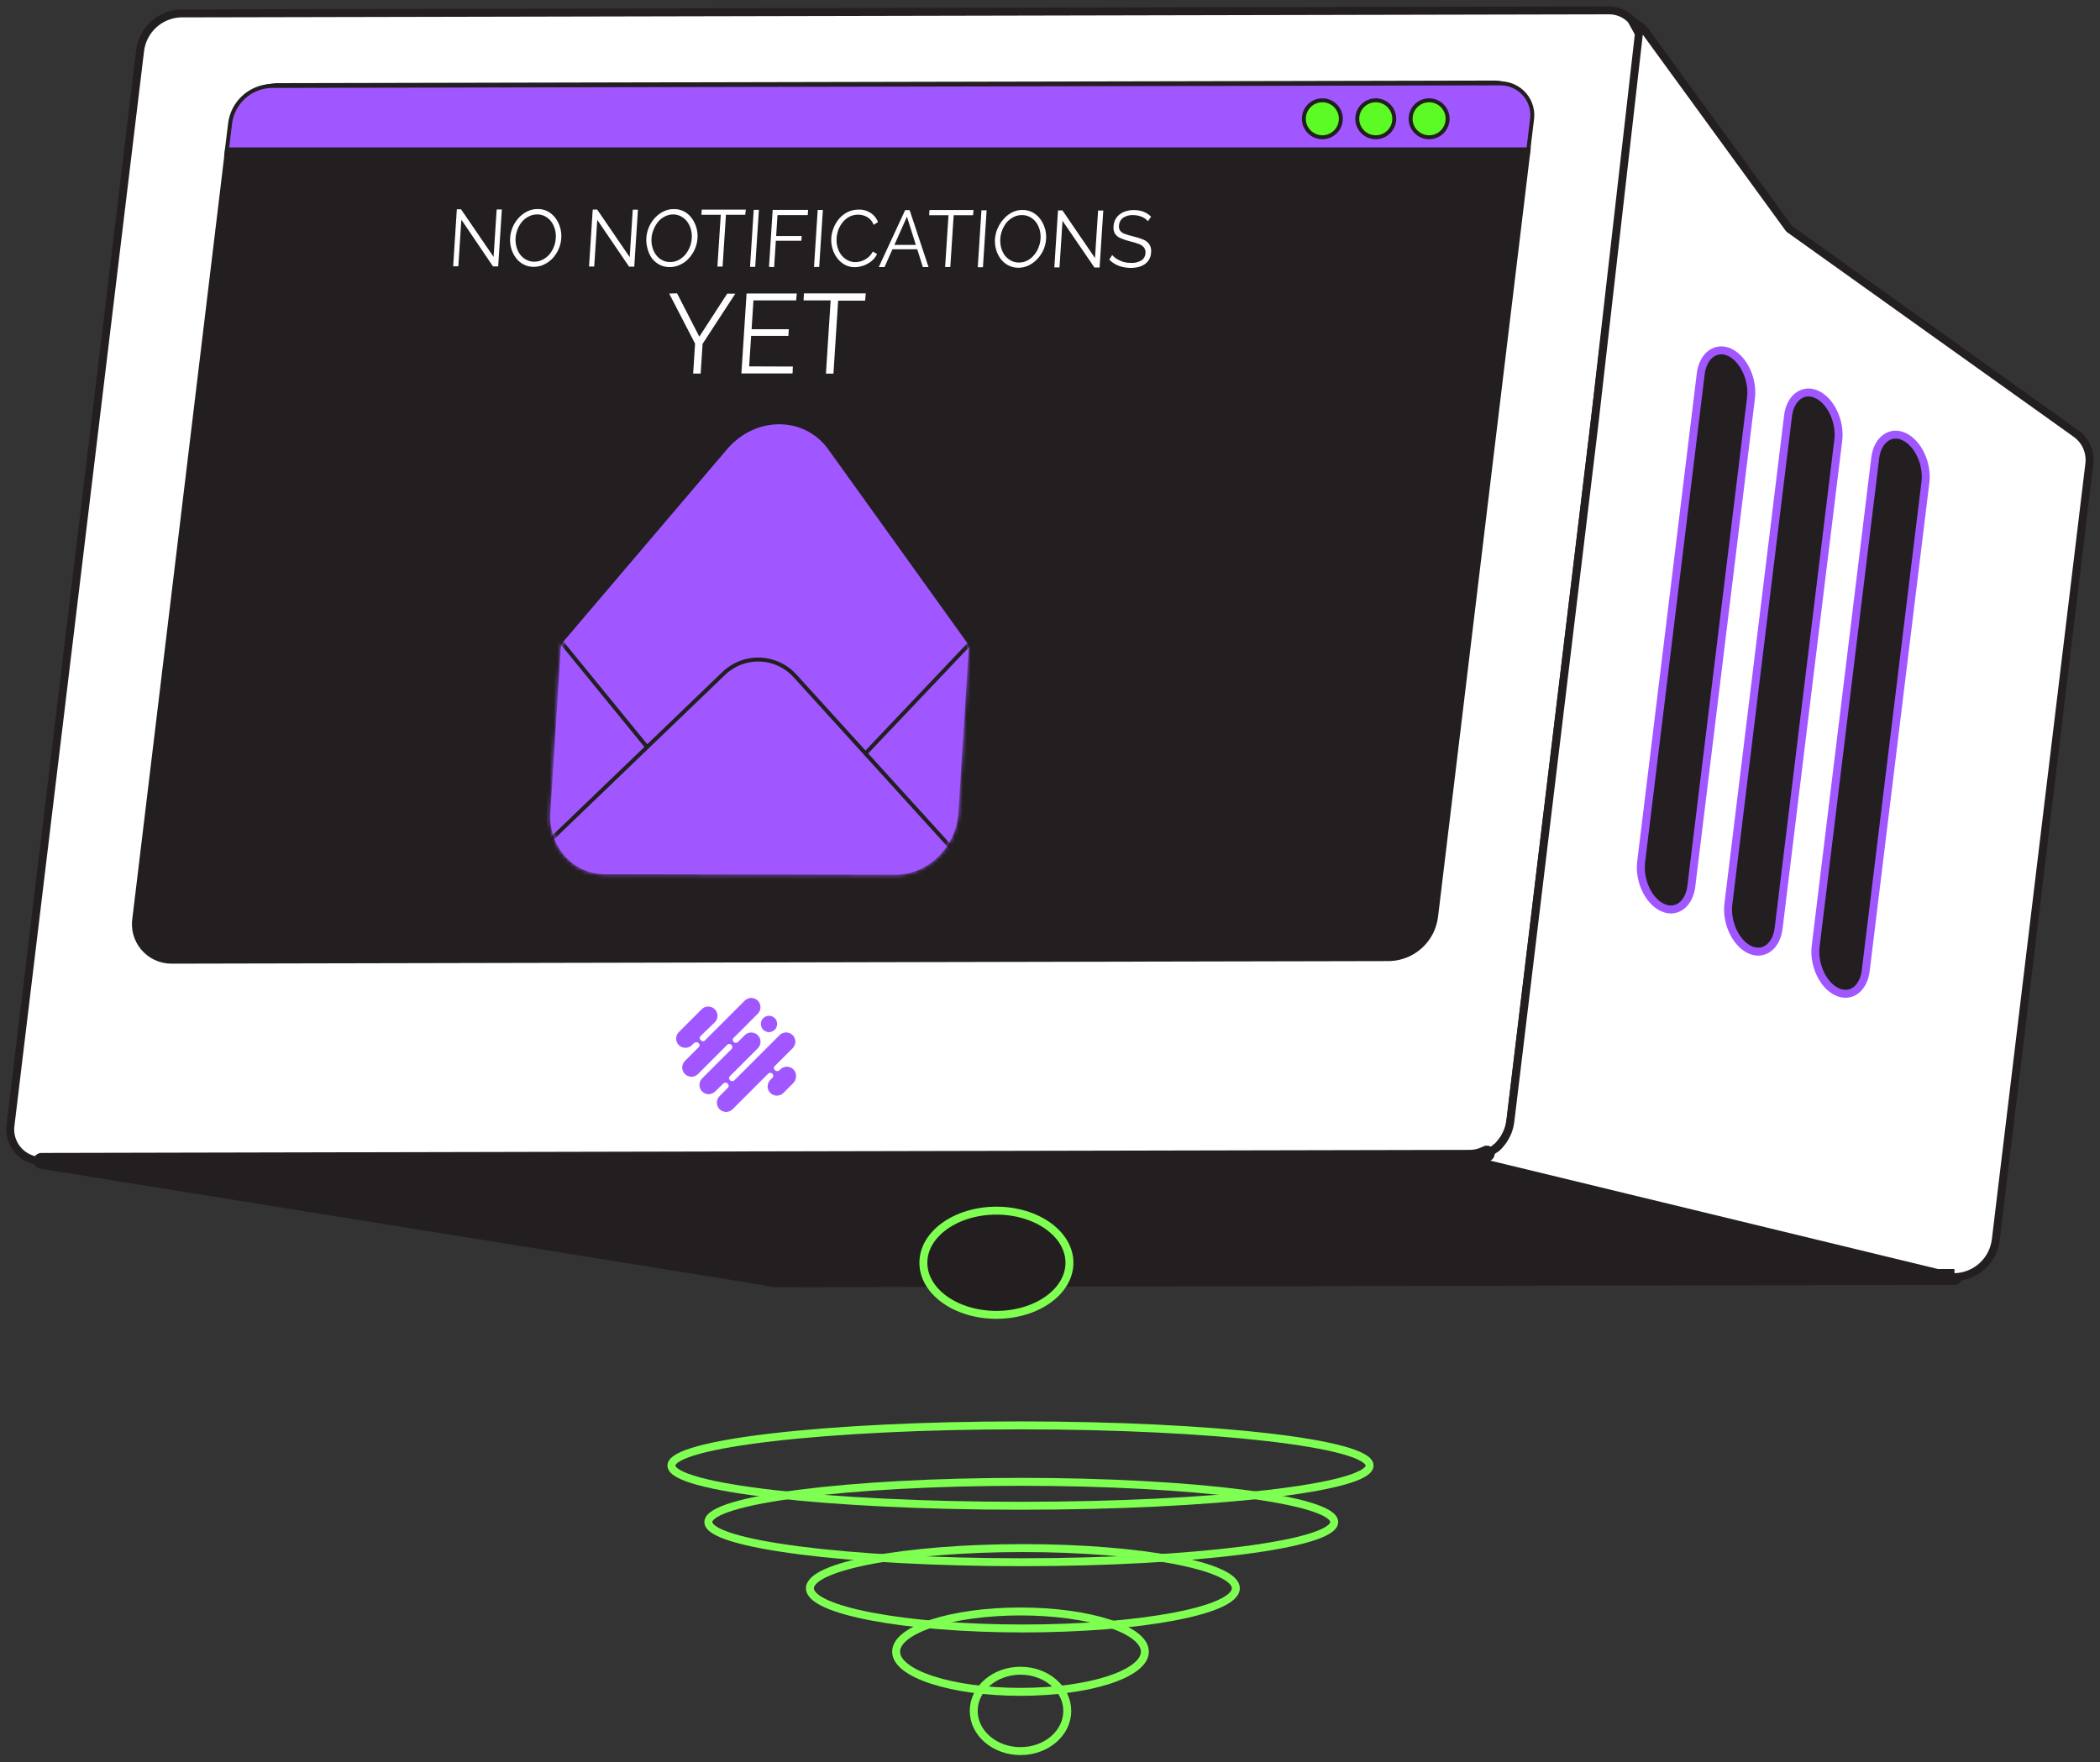 <svg width="529" height="444" viewBox="0 0 529 444" fill="none" xmlns="http://www.w3.org/2000/svg">
<rect x="0" y="0" width="529" height="444" fill="#333333" stroke="none"/>
<path d="M193.127 321.936L195.737 322.353C194.85 322.358 193.969 322.217 193.127 321.936Z" fill="white" stroke="#231F20" stroke-width="4" stroke-miterlimit="10"/>
<path d="M374.615 290.683C373.305 291.368 371.852 291.735 370.374 291.753L190.439 292.132L196.664 240.509L198.347 226.873L200.252 211.07L201.244 202.941L202.171 195.228L204.089 179.322L206.033 163.206L208.043 146.151L209.452 134.537L211.253 119.622L211.475 117.716V117.325C211.724 115.448 212.457 113.667 213.601 112.158C214.744 110.648 216.26 109.461 217.999 108.712C219.132 108.22 220.353 107.963 221.588 107.956H221.979H242.232H259.835H276.668H293.149L375.085 107.773H401.51L380.435 282.632C380.399 282.957 380.342 283.279 380.266 283.597C380.266 283.767 380.187 283.95 380.135 284.119C380.083 284.289 380.044 284.446 379.992 284.602C379.939 284.759 379.848 285.02 379.77 285.229C379.691 285.437 379.639 285.555 379.561 285.711L379.326 286.181C379.251 286.337 379.168 286.49 379.078 286.638C378.907 286.95 378.715 287.251 378.504 287.538L378.295 287.812L378.099 288.073C377.891 288.334 377.669 288.582 377.447 288.817C377.225 289.052 376.99 289.274 376.742 289.469H376.664L376.351 289.73L492.306 321.805L372.058 292.68C372.848 291.938 373.704 291.27 374.615 290.683Z" fill="white" stroke="#231F20" stroke-width="4" stroke-miterlimit="10"/>
<path d="M412.849 8.482C412.429 6.789 411.448 5.288 410.068 4.222C408.687 3.156 406.986 2.588 405.242 2.61L45.398 3.38C42.881 3.502 40.487 4.509 38.639 6.223C36.792 7.937 35.608 10.248 35.298 12.749L2.688 283.167C2.486 284.311 2.537 285.485 2.837 286.607C3.138 287.729 3.68 288.772 4.426 289.663C5.172 290.553 6.104 291.269 7.156 291.761C8.209 292.253 9.356 292.509 10.518 292.51L190.439 292.118L370.361 291.74C371.843 291.721 373.3 291.355 374.615 290.67C375.234 290.355 375.82 289.979 376.364 289.548L376.664 289.287H376.755C376.99 289.078 377.225 288.856 377.447 288.621C377.669 288.386 377.891 288.138 378.099 287.877C378.308 287.617 378.243 287.708 378.295 287.617C378.372 287.531 378.442 287.439 378.504 287.342C378.719 287.056 378.915 286.755 379.091 286.442C379.182 286.297 379.261 286.144 379.326 285.985C379.42 285.837 379.499 285.68 379.561 285.516C379.639 285.359 379.704 285.189 379.77 285.033C379.835 284.876 379.926 284.615 380.005 284.406C380.083 284.198 380.096 284.08 380.148 283.924C380.2 283.767 380.239 283.571 380.279 283.402C380.318 283.232 380.409 282.762 380.448 282.436L401.523 107.577L413.058 11.94C413.208 10.784 413.137 9.611 412.849 8.482ZM59.478 31.318C59.791 28.818 60.975 26.508 62.822 24.794C64.669 23.081 67.061 22.073 69.578 21.949L376.56 21.296C377.72 21.298 378.866 21.553 379.917 22.044C380.968 22.535 381.9 23.25 382.645 24.139C383.391 25.028 383.934 26.069 384.235 27.19C384.536 28.31 384.589 29.483 384.389 30.626L383.371 39.147H58.525L59.478 31.318Z" fill="white" stroke="#231F20" stroke-width="2" stroke-miterlimit="10"/>
<path d="M385.887 30.368L384.847 39H57L57.961 31.105C58.277 28.584 59.472 26.255 61.337 24.527C63.201 22.8 65.615 21.784 68.155 21.658L377.972 21C379.14 21.001 380.294 21.256 381.353 21.748C382.413 22.24 383.352 22.957 384.105 23.849C384.859 24.741 385.409 25.786 385.716 26.912C386.024 28.038 386.082 29.218 385.887 30.368Z" fill="#A157FF" stroke="#231F20" stroke-miterlimit="10"/>
<path d="M383.371 39.148L375.111 107.59L360.261 230.774C359.954 233.274 358.773 235.585 356.927 237.3C355.082 239.014 352.69 240.021 350.174 240.144L43.18 240.796C42.019 240.794 40.873 240.539 39.822 240.048C38.771 239.557 37.84 238.842 37.094 237.953C36.348 237.064 35.806 236.023 35.504 234.902C35.203 233.782 35.151 232.609 35.35 231.466L58.526 39.148H383.371Z" fill="#231F20" stroke="#231F20" stroke-width="4" stroke-miterlimit="10"/>
<path d="M526.338 116.594V116.659L502.745 312.397C502.434 314.889 501.257 317.192 499.42 318.904C497.584 320.617 495.204 321.63 492.697 321.766H492.606H492.345L372.097 292.64C372.885 291.954 373.732 291.339 374.628 290.801L376.69 289.417H376.768C377.016 289.214 377.251 288.996 377.473 288.765C377.695 288.53 377.917 288.282 378.125 288.021L378.321 287.76C378.398 287.674 378.468 287.583 378.53 287.486C378.741 287.199 378.933 286.898 379.104 286.586C379.199 286.441 379.282 286.288 379.352 286.129C379.446 285.981 379.525 285.823 379.587 285.659C379.665 285.503 379.73 285.333 379.796 285.176C379.861 285.02 379.952 284.759 380.018 284.55C380.083 284.341 380.122 284.224 380.161 284.067C380.2 283.911 380.252 283.715 380.292 283.545C380.368 283.227 380.425 282.905 380.461 282.58L401.536 107.721L412.849 8.482L411.049 5.22C411.049 4.972 413.945 7.177 414.089 7.386L450.692 57.638L520.661 107.603L522.919 109.221C524.087 110.041 525.017 111.155 525.618 112.449C526.218 113.743 526.466 115.173 526.338 116.594Z" fill="white" stroke="#231F20" stroke-width="2" stroke-linejoin="bevel"/>
<path d="M492.345 321.649V321.727L195.738 322.314L193.128 321.897L10.44 292.484L190.348 292.093L370.283 291.714C371.761 291.696 373.214 291.329 374.524 290.644C373.628 291.182 372.781 291.798 371.993 292.484" fill="#231F20"/>
<path d="M492.345 321.649V321.727L195.738 322.314L193.128 321.897L10.44 292.484L190.348 292.093L370.283 291.714C371.761 291.696 373.214 291.329 374.524 290.644C373.628 291.182 372.781 291.798 371.993 292.484" stroke="#231F20" stroke-width="4" stroke-linejoin="round"/>
<path d="M257.069 379.378C305.636 379.378 345.007 374.845 345.007 369.252C345.007 363.66 305.636 359.126 257.069 359.126C208.502 359.126 169.13 363.66 169.13 369.252C169.13 374.845 208.502 379.378 257.069 379.378Z" stroke="#7FFF52" stroke-width="2" stroke-miterlimit="10"/>
<path d="M257.264 393.602C300.801 393.602 336.094 389.068 336.094 383.476C336.094 377.883 300.801 373.35 257.264 373.35C213.727 373.35 178.434 377.883 178.434 383.476C178.434 389.068 213.727 393.602 257.264 393.602Z" stroke="#7FFF52" stroke-width="2" stroke-miterlimit="10"/>
<path d="M257.669 410.292C287.296 410.292 311.314 405.758 311.314 400.166C311.314 394.573 287.296 390.04 257.669 390.04C228.041 390.04 204.023 394.573 204.023 400.166C204.023 405.758 228.041 410.292 257.669 410.292Z" stroke="#7FFF52" stroke-width="2" stroke-miterlimit="10"/>
<path d="M257.068 426.264C274.372 426.264 288.399 421.73 288.399 416.138C288.399 410.545 274.372 406.012 257.068 406.012C239.765 406.012 225.737 410.545 225.737 416.138C225.737 421.73 239.765 426.264 257.068 426.264Z" stroke="#7FFF52" stroke-width="2" stroke-miterlimit="10"/>
<path d="M257.069 441.192C263.576 441.192 268.852 436.659 268.852 431.066C268.852 425.474 263.576 420.94 257.069 420.94C250.561 420.94 245.285 425.474 245.285 431.066C245.285 436.659 250.561 441.192 257.069 441.192Z" stroke="#7FFF52" stroke-width="2" stroke-miterlimit="10"/>
<path d="M251.001 331.279C261.163 331.279 269.4 325.402 269.4 318.152C269.4 310.902 261.163 305.024 251.001 305.024C240.839 305.024 232.602 310.902 232.602 318.152C232.602 325.402 240.839 331.279 251.001 331.279Z" fill="#231F20" stroke="#7FFF52" stroke-width="2" stroke-miterlimit="10"/>
<path d="M418.708 228.608C415.224 226.938 412.836 221.784 413.41 217.164L428.43 94.137C429.004 89.53 432.345 87.129 435.79 88.8C439.261 90.483 441.649 95.637 441.088 100.244L426.055 223.284C425.494 227.891 422.179 230.292 418.708 228.608Z" fill="#231F20" stroke="#A157FF" stroke-width="2" stroke-miterlimit="10"/>
<path d="M440.683 239.23C437.212 237.547 434.824 232.405 435.385 227.786L450.418 104.759C450.979 100.139 454.333 97.738 457.765 99.421C461.249 101.105 463.637 106.259 463.076 110.866L448.043 233.893C447.469 238.513 444.168 240.914 440.683 239.23Z" fill="#231F20" stroke="#A157FF" stroke-width="2" stroke-miterlimit="10"/>
<path d="M462.671 249.852C459.187 248.169 456.799 243.015 457.373 238.408L472.38 115.368C472.941 110.761 476.295 108.36 479.727 110.044C483.211 111.727 485.586 116.868 485.025 121.488L469.992 244.515C469.457 249.135 466.155 251.536 462.671 249.852Z" fill="#231F20" stroke="#A157FF" stroke-width="2" stroke-miterlimit="10"/>
<path d="M200.396 271.227C200.396 271.518 200.338 271.806 200.226 272.075C200.114 272.344 199.95 272.588 199.744 272.793L197.264 275.272C197.06 275.478 196.817 275.642 196.549 275.754C196.281 275.866 195.993 275.924 195.703 275.924C195.413 275.925 195.125 275.868 194.857 275.757C194.588 275.647 194.344 275.484 194.139 275.279C193.934 275.073 193.771 274.829 193.66 274.561C193.549 274.293 193.492 274.005 193.493 273.715C193.494 273.424 193.552 273.137 193.664 272.869C193.776 272.601 193.939 272.358 194.146 272.153L194.681 271.618C194.752 271.551 194.81 271.47 194.85 271.381C194.891 271.291 194.913 271.194 194.915 271.096C194.916 270.965 194.89 270.834 194.838 270.713C194.787 270.592 194.711 270.482 194.615 270.392C194.442 270.242 194.217 270.166 193.989 270.178C193.76 270.19 193.545 270.29 193.389 270.457L184.476 279.369C184.272 279.576 184.028 279.739 183.76 279.851C183.493 279.963 183.205 280.021 182.915 280.022C182.624 280.022 182.337 279.966 182.068 279.855C181.8 279.744 181.556 279.581 181.351 279.376C181.145 279.171 180.983 278.927 180.872 278.658C180.761 278.39 180.704 278.102 180.705 277.812C180.705 277.522 180.763 277.234 180.875 276.966C180.987 276.698 181.151 276.455 181.357 276.251L183.484 274.111C183.547 274.05 183.597 273.977 183.631 273.896C183.665 273.815 183.681 273.728 183.68 273.641C183.681 273.51 183.656 273.381 183.607 273.26C183.558 273.139 183.485 273.029 183.393 272.936C183.308 272.849 183.206 272.78 183.094 272.733C182.982 272.686 182.862 272.662 182.741 272.662C182.619 272.662 182.499 272.686 182.387 272.733C182.275 272.78 182.173 272.849 182.088 272.936L180.079 274.907C179.665 275.32 179.104 275.553 178.519 275.553C177.934 275.553 177.373 275.32 176.96 274.907C176.549 274.491 176.319 273.931 176.319 273.347C176.319 272.763 176.549 272.203 176.96 271.788L184.359 264.402C184.492 264.261 184.566 264.074 184.567 263.88C184.593 263.755 184.593 263.626 184.567 263.502C184.511 263.378 184.436 263.264 184.346 263.162C184.258 263.085 184.162 263.02 184.059 262.967C183.897 262.897 183.718 262.878 183.545 262.913C183.372 262.948 183.214 263.035 183.093 263.162L175.746 270.509C175.542 270.715 175.299 270.879 175.031 270.991C174.763 271.103 174.475 271.161 174.185 271.162C173.895 271.162 173.607 271.105 173.338 270.995C173.07 270.884 172.826 270.721 172.621 270.516C172.416 270.31 172.253 270.066 172.142 269.798C172.031 269.53 171.974 269.242 171.975 268.952C171.976 268.661 172.034 268.374 172.146 268.106C172.257 267.838 172.421 267.595 172.627 267.39L176.138 263.88C176.259 263.764 176.329 263.604 176.333 263.436C176.345 263.298 176.323 263.159 176.268 263.032C176.214 262.907 176.139 262.792 176.046 262.693C175.96 262.605 175.852 262.542 175.733 262.51C175.547 262.455 175.349 262.452 175.161 262.5C174.972 262.548 174.8 262.646 174.663 262.784L174.219 263.228C174.015 263.434 173.772 263.598 173.504 263.71C173.236 263.822 172.949 263.879 172.658 263.88C172.368 263.881 172.08 263.824 171.812 263.713C171.543 263.602 171.299 263.439 171.094 263.234C170.889 263.029 170.726 262.785 170.615 262.517C170.504 262.248 170.448 261.961 170.448 261.67C170.449 261.38 170.507 261.092 170.619 260.824C170.731 260.557 170.894 260.313 171.101 260.109L176.842 254.367C177.047 254.161 177.29 253.997 177.558 253.885C177.826 253.773 178.113 253.715 178.404 253.715C178.694 253.714 178.982 253.771 179.25 253.882C179.518 253.993 179.762 254.155 179.968 254.361C180.173 254.566 180.336 254.81 180.447 255.078C180.557 255.347 180.614 255.634 180.614 255.925C180.613 256.215 180.555 256.502 180.443 256.77C180.331 257.038 180.167 257.282 179.961 257.486L176.346 260.983C176.225 261.116 176.152 261.286 176.138 261.466C176.138 261.597 176.165 261.727 176.217 261.848C176.268 261.969 176.344 262.079 176.438 262.171C176.532 262.269 176.646 262.346 176.772 262.398C176.897 262.449 177.033 262.474 177.169 262.471C177.34 262.456 177.502 262.382 177.625 262.262L187.686 252.201C188.1 251.788 188.661 251.555 189.246 251.555C189.83 251.555 190.391 251.788 190.805 252.201C191.215 252.616 191.445 253.177 191.445 253.76C191.445 254.344 191.215 254.905 190.805 255.32L184.633 261.492C184.575 261.55 184.529 261.62 184.497 261.696C184.466 261.772 184.45 261.853 184.45 261.936C184.448 262.066 184.473 262.196 184.522 262.317C184.572 262.438 184.645 262.548 184.737 262.64C184.925 262.793 185.163 262.87 185.405 262.856C185.646 262.841 185.874 262.736 186.042 262.562L187.686 260.905C187.892 260.7 188.136 260.538 188.404 260.427C188.672 260.317 188.96 260.26 189.25 260.261C189.54 260.261 189.828 260.319 190.096 260.431C190.363 260.542 190.607 260.706 190.811 260.911C191.016 261.117 191.178 261.361 191.289 261.629C191.399 261.898 191.456 262.185 191.455 262.475C191.455 262.766 191.397 263.053 191.285 263.321C191.174 263.589 191.011 263.832 190.805 264.037L183.745 271.096C183.68 271.159 183.628 271.234 183.592 271.317C183.556 271.4 183.537 271.489 183.537 271.579C183.537 271.711 183.564 271.841 183.616 271.962C183.667 272.083 183.742 272.192 183.837 272.284C184.019 272.447 184.258 272.533 184.503 272.52C184.747 272.508 184.977 272.4 185.142 272.218L196.468 260.892C196.882 260.478 197.443 260.246 198.028 260.246C198.613 260.246 199.173 260.478 199.587 260.892C199.997 261.307 200.228 261.867 200.228 262.451C200.228 263.035 199.997 263.595 199.587 264.011L195.007 268.578C194.889 268.7 194.823 268.864 194.824 269.034C194.822 269.167 194.847 269.299 194.896 269.422C194.945 269.545 195.018 269.657 195.111 269.752H195.176C195.266 269.835 195.371 269.899 195.485 269.94C195.599 269.982 195.721 270 195.843 269.994C195.964 269.988 196.083 269.958 196.193 269.905C196.303 269.852 196.401 269.778 196.481 269.687L196.612 269.556C197.021 269.136 197.578 268.894 198.164 268.882C198.75 268.87 199.318 269.089 199.744 269.491C199.975 269.714 200.153 269.985 200.266 270.285C200.379 270.585 200.423 270.907 200.396 271.227Z" fill="#A157FF" stroke="#A157FF" stroke-width="0.25" stroke-miterlimit="10"/>
<path d="M193.715 259.913C194.782 259.913 195.646 259.049 195.646 257.982C195.646 256.915 194.782 256.051 193.715 256.051C192.648 256.051 191.784 256.915 191.784 257.982C191.784 259.049 192.648 259.913 193.715 259.913Z" fill="#A157FF" stroke="#A157FF" stroke-width="0.25" stroke-miterlimit="10"/>
<path d="M116.216 55.342L115.459 67.086H114.154L115.081 52.732H116.138L124.333 64.724L125.116 52.771H126.421L125.494 67.125H124.189L116.216 55.342Z" fill="white"/>
<path d="M134.472 67.229C133.564 67.247 132.666 67.036 131.862 66.616C131.111 66.218 130.46 65.656 129.957 64.972C129.431 64.265 129.038 63.469 128.795 62.623C128.537 61.752 128.44 60.841 128.508 59.935C128.561 58.99 128.782 58.062 129.161 57.194C129.533 56.342 130.044 55.557 130.674 54.872C131.287 54.205 132.017 53.657 132.827 53.254C133.64 52.859 134.534 52.658 135.437 52.666C136.347 52.644 137.247 52.86 138.047 53.293C138.794 53.713 139.443 54.286 139.952 54.976C141.002 56.427 141.51 58.2 141.388 59.987C141.335 60.932 141.114 61.86 140.735 62.727C140.367 63.58 139.86 64.365 139.234 65.05C138.606 65.724 137.853 66.269 137.016 66.655C136.222 67.036 135.352 67.232 134.472 67.229ZM129.878 59.935C129.826 60.694 129.901 61.457 130.1 62.192C130.278 62.889 130.588 63.544 131.013 64.124C131.421 64.664 131.942 65.11 132.54 65.428C133.156 65.766 133.848 65.941 134.55 65.937C135.3 65.948 136.041 65.768 136.703 65.415C137.342 65.091 137.913 64.648 138.386 64.111C138.871 63.535 139.255 62.882 139.522 62.179C139.796 61.483 139.959 60.747 140.004 60C140.058 59.245 139.983 58.486 139.783 57.755C139.594 57.06 139.28 56.406 138.856 55.824C138.45 55.287 137.934 54.842 137.342 54.519C136.725 54.186 136.034 54.016 135.333 54.023C134.593 54.015 133.862 54.19 133.206 54.532C132.564 54.851 131.991 55.295 131.522 55.837C131.038 56.415 130.65 57.067 130.374 57.769C130.098 58.461 129.931 59.191 129.878 59.935Z" fill="white"/>
<path d="M150.457 55.407L149.687 67.151H148.382L149.308 52.797H150.431L158.625 64.789L159.395 52.836H160.7L159.774 67.19H158.469L150.457 55.407Z" fill="white"/>
<path d="M168.713 67.295C167.805 67.313 166.908 67.102 166.103 66.681C165.351 66.281 164.696 65.719 164.185 65.037C163.686 64.308 163.323 63.495 163.115 62.636C162.859 61.764 162.758 60.855 162.815 59.948C162.878 59.003 163.103 58.076 163.48 57.208C163.844 56.35 164.357 55.564 164.994 54.885C165.607 54.218 166.336 53.67 167.147 53.267C167.96 52.872 168.853 52.671 169.757 52.679C170.666 52.657 171.566 52.873 172.367 53.306C173.119 53.718 173.77 54.293 174.272 54.989C175.319 56.436 175.827 58.205 175.707 59.987C175.59 61.871 174.83 63.659 173.554 65.05C172.956 65.724 172.228 66.27 171.414 66.655C170.578 67.082 169.651 67.301 168.713 67.295ZM164.119 60.026C164.061 60.786 164.136 61.55 164.341 62.284C164.522 62.979 164.832 63.634 165.255 64.215C165.655 64.758 166.172 65.204 166.768 65.52C167.388 65.858 168.085 66.029 168.791 66.016C169.541 66.034 170.282 65.859 170.944 65.507C171.595 65.167 172.172 64.701 172.641 64.137C173.116 63.555 173.499 62.904 173.776 62.205C174.044 61.507 174.207 60.773 174.259 60.026C174.312 59.271 174.237 58.512 174.037 57.782C173.849 57.087 173.535 56.432 173.11 55.85C172.708 55.31 172.191 54.864 171.597 54.546C170.998 54.212 170.325 54.033 169.639 54.024C168.901 54.016 168.171 54.186 167.512 54.52C166.869 54.837 166.297 55.281 165.829 55.824C165.345 56.402 164.957 57.054 164.681 57.756C164.363 58.474 164.173 59.243 164.119 60.026Z" fill="white"/>
<path d="M187.738 54.115H182.871L182.023 67.164H180.718L181.566 54.115H176.686L176.777 52.81H187.869L187.738 54.115Z" fill="white"/>
<path d="M188.939 67.229L189.865 52.875H191.17L190.244 67.229H188.939Z" fill="white"/>
<path d="M193.715 67.242L194.641 52.888H203.567L203.476 54.193H195.855L195.516 59.478H201.949L201.871 60.652H195.437L195.007 67.308L193.715 67.242Z" fill="white"/>
<path d="M205.055 67.255L205.981 52.901H207.286L206.36 67.255H205.055Z" fill="white"/>
<path d="M209.4 60.026C209.449 59.128 209.652 58.245 210 57.416C210.33 56.565 210.802 55.775 211.396 55.081C211.992 54.391 212.72 53.828 213.536 53.423C214.413 53.008 215.372 52.798 216.342 52.81C217.432 52.778 218.504 53.089 219.409 53.697C220.215 54.253 220.834 55.04 221.183 55.955L220.074 56.647C219.863 56.066 219.514 55.547 219.056 55.133C218.653 54.778 218.183 54.507 217.673 54.337C217.19 54.171 216.683 54.087 216.172 54.089C215.407 54.076 214.65 54.251 213.967 54.598C213.32 54.943 212.748 55.413 212.284 55.981C211.818 56.558 211.448 57.205 211.188 57.899C210.934 58.582 210.785 59.299 210.744 60.026C210.689 60.795 210.768 61.568 210.979 62.31C211.17 63.008 211.494 63.664 211.931 64.241C212.352 64.775 212.875 65.219 213.471 65.546C214.084 65.878 214.771 66.049 215.468 66.042C216.014 66.037 216.556 65.944 217.073 65.768C217.639 65.564 218.168 65.269 218.639 64.894C219.149 64.48 219.566 63.964 219.865 63.38L220.935 63.993C220.611 64.702 220.124 65.324 219.513 65.807C218.898 66.297 218.206 66.681 217.464 66.942C216.772 67.184 216.044 67.311 215.311 67.321C214.422 67.328 213.546 67.108 212.766 66.681C212.014 66.252 211.361 65.67 210.848 64.972C210.318 64.254 209.924 63.444 209.687 62.584C209.451 61.753 209.354 60.889 209.4 60.026Z" fill="white"/>
<path d="M228.008 52.94H229.144L233.906 67.294H232.471L231.062 62.806H224.811L222.815 67.294H221.366L228.008 52.94ZM230.709 61.709L228.465 54.598L225.307 61.696L230.709 61.709Z" fill="white"/>
<path d="M245.116 54.219H240.235L239.387 67.268H238.082L238.93 54.219H234.063L234.141 52.914H245.233L245.116 54.219Z" fill="white"/>
<path d="M246.303 67.334L247.229 52.98H248.534L247.608 67.334H246.303Z" fill="white"/>
<path d="M256.585 67.464C255.679 67.476 254.783 67.265 253.976 66.851C253.237 66.457 252.592 65.91 252.084 65.246C251.558 64.539 251.165 63.743 250.922 62.897C250.684 62.049 250.587 61.167 250.635 60.287C250.695 59.342 250.921 58.414 251.301 57.547C251.668 56.69 252.175 55.901 252.801 55.211C253.402 54.507 254.133 53.927 254.954 53.502C255.764 53.097 256.659 52.891 257.564 52.901C258.475 52.883 259.375 53.103 260.174 53.541C260.924 53.956 261.574 54.531 262.079 55.224C263.127 56.671 263.635 58.439 263.515 60.222C263.451 61.167 263.226 62.093 262.849 62.962C262.469 63.805 261.949 64.578 261.309 65.246C260.699 65.912 259.969 66.457 259.156 66.851C258.357 67.249 257.478 67.459 256.585 67.464ZM251.979 60.17C251.934 60.929 252.009 61.691 252.201 62.427C252.387 63.116 252.697 63.766 253.114 64.345C253.527 64.882 254.047 65.326 254.641 65.65C255.263 65.984 255.959 66.154 256.664 66.146C257.408 66.156 258.144 65.981 258.804 65.637C259.448 65.288 260.02 64.819 260.487 64.254C260.972 63.684 261.355 63.035 261.622 62.336C261.901 61.635 262.069 60.896 262.118 60.144C262.171 59.388 262.096 58.629 261.896 57.899C261.711 57.207 261.397 56.556 260.97 55.981C260.565 55.438 260.043 54.992 259.443 54.676C258.826 54.345 258.134 54.179 257.434 54.193C256.698 54.174 255.97 54.345 255.32 54.689C254.677 55.013 254.101 55.456 253.623 55.994C252.668 57.169 252.094 58.607 251.979 60.117V60.17Z" fill="white"/>
<path d="M267.652 55.629L266.895 67.373H265.59L266.516 53.019H267.639L275.833 65.011L276.616 53.045H277.921L276.995 67.399H275.69L267.652 55.629Z" fill="white"/>
<path d="M289.157 55.746C288.973 55.509 288.758 55.298 288.517 55.12C288.259 54.929 287.979 54.772 287.682 54.65C287.357 54.512 287.021 54.403 286.677 54.324C286.295 54.245 285.906 54.202 285.516 54.193C284.569 54.125 283.627 54.378 282.841 54.911C282.55 55.147 282.313 55.442 282.146 55.778C281.98 56.113 281.887 56.481 281.875 56.855C281.82 57.314 281.931 57.777 282.188 58.16C282.504 58.526 282.915 58.797 283.376 58.943C284.067 59.195 284.773 59.404 285.49 59.569C286.338 59.755 287.168 60.017 287.969 60.352C288.591 60.596 289.13 61.012 289.522 61.553C289.903 62.164 290.06 62.888 289.966 63.602C289.944 64.204 289.783 64.794 289.496 65.324C289.227 65.814 288.847 66.234 288.387 66.551C287.901 66.888 287.357 67.131 286.782 67.268C286.124 67.43 285.449 67.509 284.772 67.503C284.095 67.502 283.42 67.419 282.762 67.255C282.134 67.112 281.528 66.883 280.962 66.577C280.398 66.255 279.881 65.861 279.422 65.402L280.166 64.254C280.413 64.539 280.693 64.793 281.001 65.011C281.344 65.26 281.711 65.474 282.097 65.65C282.513 65.848 282.951 65.997 283.402 66.094C283.892 66.189 284.39 66.237 284.889 66.237C285.801 66.299 286.71 66.085 287.499 65.624C287.812 65.425 288.071 65.152 288.253 64.828C288.435 64.505 288.535 64.142 288.543 63.771C288.606 63.266 288.47 62.756 288.165 62.349C287.815 61.944 287.365 61.638 286.86 61.462C286.132 61.188 285.387 60.966 284.628 60.796C283.825 60.602 283.039 60.341 282.28 60.013C281.707 59.791 281.215 59.399 280.87 58.891C280.557 58.327 280.429 57.679 280.505 57.038C280.532 56.23 280.8 55.448 281.275 54.793C281.743 54.174 282.37 53.691 283.089 53.397C283.918 53.066 284.806 52.906 285.699 52.927C286.261 52.923 286.822 52.989 287.369 53.123C287.862 53.245 288.336 53.434 288.778 53.684C289.213 53.935 289.612 54.242 289.966 54.598L289.157 55.746Z" fill="white"/>
<path d="M244.019 163.61L241.409 204.872C240.848 213.458 233.776 220.4 225.607 220.387L152.44 220.257C144.258 220.257 138.086 213.262 138.647 204.676L141.257 163.401C141.303 162.721 141.564 162.072 142.001 161.549L183.158 113.175C190.309 104.785 202.562 104.811 208.617 113.175L243.523 161.809C243.891 162.335 244.067 162.971 244.019 163.61Z" fill="#A157FF"/>
<mask id="mask0_447_318" style="mask-type:luminance" maskUnits="userSpaceOnUse" x="138" y="106" width="107" height="115">
<path d="M244.019 163.61L241.409 204.872C240.848 213.458 233.776 220.4 225.607 220.387L152.44 220.257C144.258 220.257 138.086 213.262 138.647 204.676L141.257 163.401C141.303 162.721 141.564 162.072 142.001 161.549L183.158 113.175C190.309 104.785 202.562 104.811 208.617 113.175L243.523 161.809C243.891 162.335 244.067 162.971 244.019 163.61Z" fill="white"/>
</mask>
<g mask="url(#mask0_447_318)">
<path d="M104.393 138.621L42.814 203.449C41.129 205.218 40.001 207.443 39.567 209.847C39.134 212.251 39.415 214.729 40.376 216.975C41.337 219.221 42.936 221.136 44.974 222.482C47.013 223.828 49.401 224.547 51.844 224.55L166.507 224.772C168.87 224.767 171.184 224.092 173.18 222.826C175.175 221.56 176.771 219.754 177.781 217.617C178.792 215.481 179.177 213.102 178.89 210.756C178.604 208.41 177.659 206.193 176.164 204.363L123.08 139.313C121.956 137.949 120.557 136.838 118.973 136.055C117.389 135.271 115.657 134.832 113.892 134.767C112.126 134.702 110.367 135.011 108.729 135.676C107.092 136.34 105.614 137.344 104.393 138.621Z" fill="#A157FF" stroke="#231F20" stroke-miterlimit="10"/>
<path d="M266.32 138.921L204.793 203.75C203.114 205.521 201.99 207.746 201.561 210.15C201.131 212.553 201.415 215.029 202.377 217.273C203.338 219.517 204.936 221.431 206.972 222.777C209.009 224.123 211.395 224.844 213.836 224.85L328.499 225.072C330.866 225.074 333.185 224.405 335.186 223.142C337.187 221.878 338.789 220.073 339.805 217.935C340.82 215.797 341.208 213.415 340.923 211.066C340.638 208.716 339.692 206.496 338.195 204.663L285.059 139.626C283.938 138.251 282.536 137.13 280.948 136.339C279.36 135.548 277.622 135.104 275.849 135.037C274.076 134.971 272.309 135.283 270.666 135.952C269.023 136.622 267.541 137.634 266.32 138.921Z" fill="#A157FF" stroke="#231F20" stroke-miterlimit="10"/>
<path d="M182.349 169.639L123.262 226.442C121.467 228.167 120.229 230.39 119.706 232.824C119.183 235.258 119.4 237.793 120.329 240.103C121.257 242.413 122.855 244.393 124.917 245.789C126.979 247.184 129.411 247.931 131.901 247.934L242.727 248.143C245.148 248.148 247.518 247.45 249.549 246.133C251.581 244.817 253.185 242.938 254.168 240.726C255.151 238.514 255.47 236.064 255.086 233.674C254.702 231.284 253.632 229.057 252.005 227.264L200.266 170.278C199.144 169.039 197.785 168.037 196.27 167.332C194.754 166.627 193.113 166.233 191.442 166.173C189.772 166.114 188.107 166.39 186.545 166.985C184.983 167.58 183.556 168.483 182.349 169.639Z" fill="#A157FF" stroke="#231F20" stroke-miterlimit="10"/>
</g>
<path d="M170.552 73.897L176.163 84.82L183.184 73.989H185.233L176.986 86.633L176.503 94.124H174.611L175.093 86.581L168.569 73.963L170.552 73.897Z" fill="white"/>
<path d="M199.718 92.349L199.652 94.098H186.76L188.065 73.95H200.709L200.553 75.685H189.8L189.33 82.954H198.713L198.595 84.624H189.213L188.717 92.31L199.718 92.349Z" fill="white"/>
<path d="M217.921 75.751H211.135L209.948 94.137H208.056L209.243 75.685H202.418L202.523 73.924H218.091L217.921 75.751Z" fill="white"/>
<path d="M333.106 34.584C335.679 34.584 337.764 32.498 337.764 29.926C337.764 27.353 335.679 25.267 333.106 25.267C330.533 25.267 328.447 27.353 328.447 29.926C328.447 32.498 330.533 34.584 333.106 34.584Z" fill="#5DFB25" stroke="#231F20" stroke-miterlimit="10"/>
<path d="M346.56 34.584C349.133 34.584 351.218 32.498 351.218 29.926C351.218 27.353 349.133 25.267 346.56 25.267C343.987 25.267 341.901 27.353 341.901 29.926C341.901 32.498 343.987 34.584 346.56 34.584Z" fill="#5DFB25" stroke="#231F20" stroke-miterlimit="10"/>
<path d="M360 34.584C362.573 34.584 364.659 32.498 364.659 29.926C364.659 27.353 362.573 25.267 360 25.267C357.428 25.267 355.342 27.353 355.342 29.926C355.342 32.498 357.428 34.584 360 34.584Z" fill="#5DFB25" stroke="#231F20" stroke-miterlimit="10"/>
</svg>
